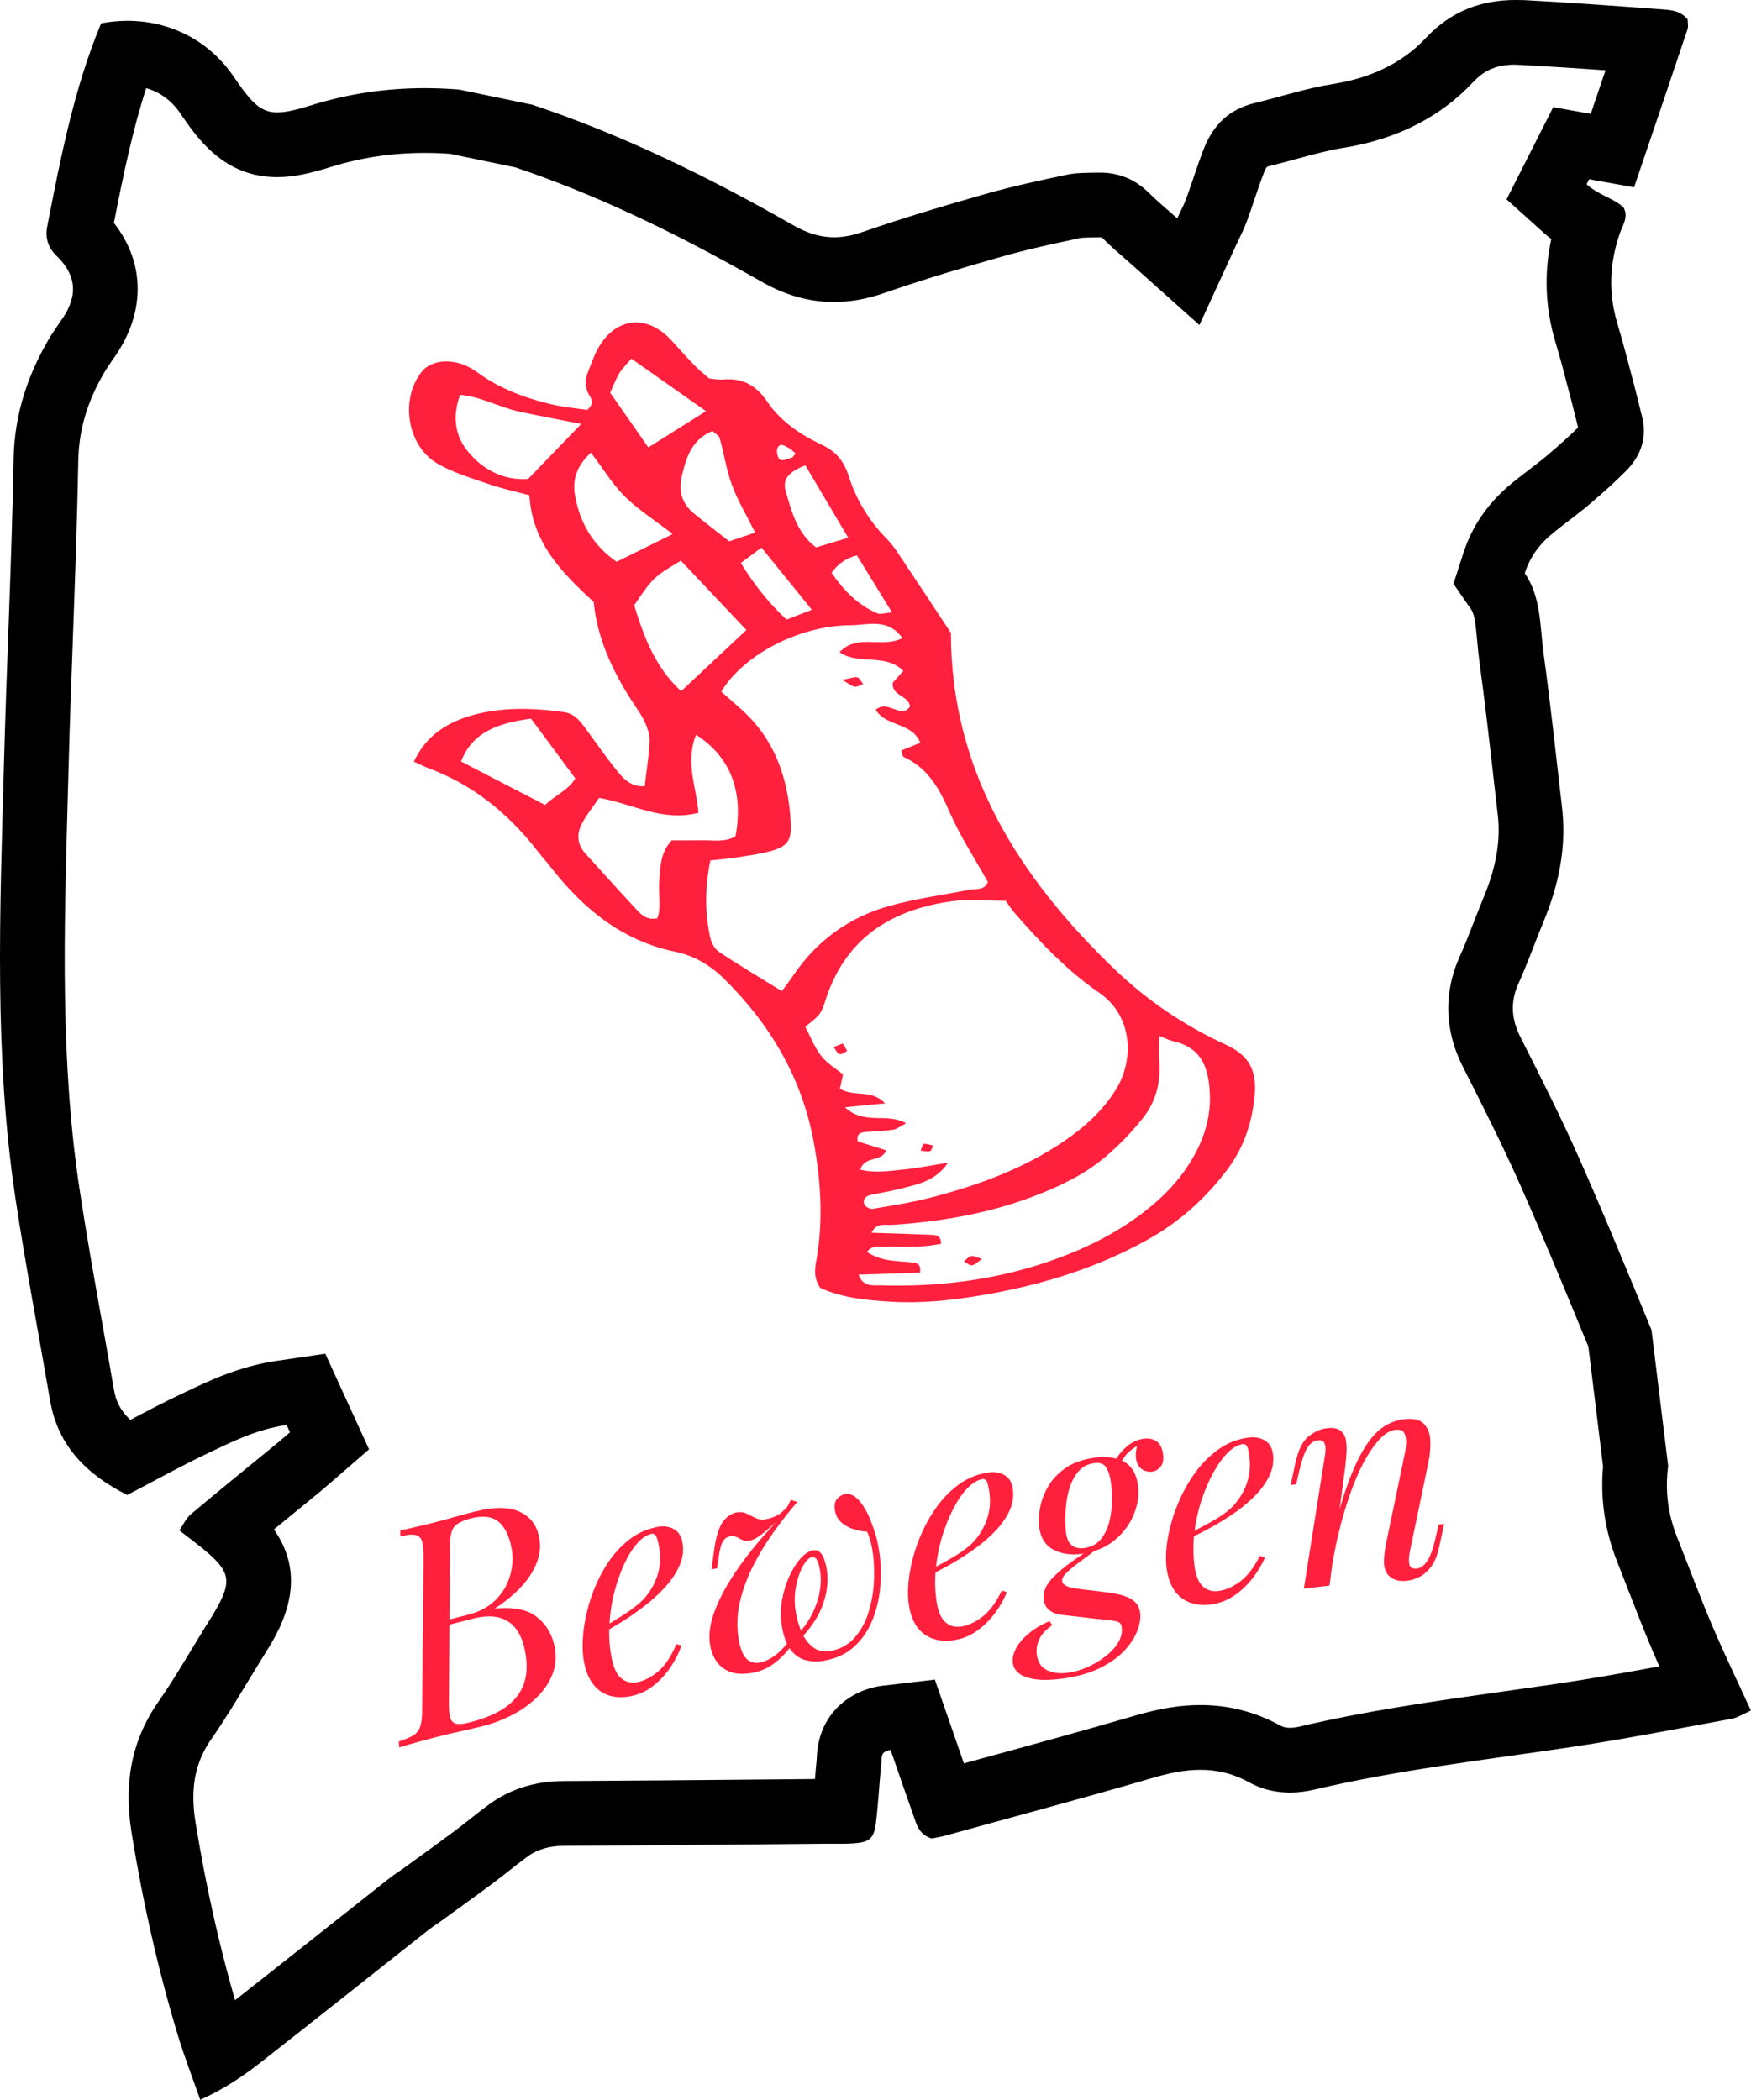 <?xml version="1.0" encoding="UTF-8"?>
<svg id="uuid-b11de9e0-9a5f-486a-87cf-4157a2a9172b" data-name="Layer 2" xmlns="http://www.w3.org/2000/svg" viewBox="0 0 540.56 648.42">
  <defs>
    <style>
      .uuid-c2513da4-e212-4fe2-901d-72ec6ea2cf19 {
        fill: #ff203e;
      }
    </style>
  </defs>
  <g id="uuid-29d1a13c-479f-4129-9fc2-d0141775fb61" data-name="achtergronden + Layer 15 Image">
    <path d="m467.84,20h0c.55,0,1.12.02,1.7.05,8.67.47,17.46,1.04,26.11,1.65-1.5,4.44-3.02,8.92-4.56,13.45l-11.59-2.06-6.71,13.27-.47.93-.31.61-6.91,13.66,11.38,10.24c.81.73,1.62,1.39,2.42,2-2.3,10.73-1.85,21.47,1.34,32.03,1.37,4.53,2.58,9.15,3.85,14.05.46,1.76.92,3.51,1.38,5.26.34,1.29.67,2.65,1.02,4.09.22.9.44,1.82.68,2.77-2.51,2.49-5.41,5.12-9.29,8.42-1.71,1.46-3.64,2.94-5.68,4.5-1.64,1.26-3.34,2.56-5.07,3.96-7.57,6.12-12.61,13.33-15.41,22.03l-3.01,9.36,5.58,8.1c1,1.45,1.4,5.77,1.75,9.59.2,2.12.4,4.32.72,6.67,1.64,11.96,3.04,24.28,4.39,36.19.41,3.64.83,7.28,1.25,10.91.9,7.77-.5,15.99-4.28,25.12-1.1,2.66-2.12,5.29-3.11,7.83-1.48,3.79-2.87,7.38-4.39,10.73-3.49,7.7-6.15,19.84.97,33.94l.11.21c5.97,11.81,12.15,24.03,17.5,36.09,6.95,15.66,13.63,31.91,20.1,47.61l1.06,2.57,2.24,18.3,2.29,18.7c-.88,9.99.57,19.82,4.31,29.27,1.16,2.92,2.33,5.93,3.45,8.84,2.39,6.17,4.87,12.55,7.56,18.89.67,1.58,1.36,3.16,2.05,4.72-10.29,1.9-20.74,3.76-31,5.29-5.78.86-11.71,1.69-17.44,2.5-20.49,2.89-41.67,5.87-62.63,10.81-1.07.25-2.07.38-2.96.38-1.54,0-2.42-.39-2.94-.68-7.64-4.21-15.93-6.35-24.66-6.35-6.17,0-12.53,1.02-20.01,3.2-15.46,4.52-31.33,8.86-46.69,13.07-2.12.58-4.24,1.16-6.36,1.74-.57-1.63-1.13-3.25-1.68-4.86-.67-1.95-1.34-3.89-2.02-5.83l-5.27-15.17-15.95,1.86c-10.01,1.17-20.16,8.59-20.5,22.53-.22,2.14-.39,4.25-.56,6.3-5.81.05-11.62.1-17.43.16-19.79.18-40.26.37-60.37.47-8.7.04-16.43,2.51-22.98,7.34-2.1,1.55-4.05,3.08-5.93,4.57-1.57,1.24-3.05,2.41-4.49,3.48-3.91,2.91-7.98,5.86-11.92,8.72-1.22.89-2.45,1.77-3.67,2.66-.42.3-.85.59-1.28.89-1.06.73-2.39,1.63-3.8,2.74-6,4.74-11.99,9.48-17.98,14.22-9.56,7.57-19.41,15.37-29.18,23.05-5.03-17.47-9.13-35.92-12.2-54.91-1.7-10.52-.18-18.48,4.94-25.82,3.99-5.72,7.5-11.52,10.89-17.13,1.43-2.36,2.78-4.59,4.16-6.82.28-.44.55-.89.83-1.33,1.16-1.84,2.47-3.92,3.72-6.25,6.67-12.36,6.58-23.27-.34-33.1,1.9-1.56,3.8-3.11,5.68-4.65,2.76-2.26,5.52-4.51,8.27-6.77,1.33-1.09,2.54-2.14,4.12-3.51l11.3-9.81-6.22-13.61-.52-1.13-.52-1.13-6.24-13.65-14.85,2.17c-11.63,1.7-20.79,6.06-28.15,9.57l-1.48.7c-5.39,2.55-10.62,5.29-15.7,7.99-3.27-3.02-4.52-6.07-5.09-9.41-1.21-7.07-2.49-14.22-3.72-21.14-2.38-13.35-4.84-27.16-6.88-40.66-5.92-39.27-4.83-78.49-3.67-120.02.09-3.38.19-6.76.28-10.14.35-13.29.85-26.84,1.33-39.96.65-17.96,1.33-36.52,1.67-54.88.18-9.74,2.87-18.64,8.47-27.97l2.01-3.02.11-.16c10.24-13.99,10.26-29.7.4-42.25,2.84-14.51,5.71-28.43,9.97-41.62,4.23,1.22,7.82,3.83,10.42,7.63,5.4,7.91,13.56,19.85,30.03,19.85,5.31,0,10.33-1.22,16.71-3.19,9.35-2.89,18.79-4.29,28.85-4.29,2.56,0,5.18.09,7.81.28l10.03,2.08,10.12,2.1c23.54,7.95,47.69,19.17,75.89,35.25,7.47,4.26,14.82,6.33,22.46,6.33,5.06,0,10.15-.91,15.54-2.78,12.75-4.43,25.54-8.18,36.36-11.26,7.79-2.22,15.82-3.96,24.05-5.7.75-.16,2.82-.19,4.33-.21.56,0,1.12-.02,1.68-.03h.12c.39,0,.56.04.56.04h0s.18.1.5.42c2.17,2.17,4.29,4.02,6.53,5.97.93.81,1.91,1.67,2.95,2.6l20.2,18.06,11.31-24.62c.34-.73.66-1.39.95-2,.79-1.64,1.69-3.5,2.48-5.68.84-2.3,1.6-4.54,2.33-6.72.99-2.91,1.92-5.65,2.92-8.21.49-1.25.87-1.61.87-1.61.04-.03.27-.14.73-.25,2.97-.72,5.84-1.51,8.62-2.26,4.99-1.36,9.7-2.64,14.09-3.34,16.48-2.61,30-9.44,40.2-20.31,3.6-3.83,7.38-5.4,13.06-5.4M467.84,0c-10.62,0-19.88,3.44-27.64,11.71-7.65,8.15-17.53,12.46-28.74,14.24-8.21,1.3-16.2,3.95-24.31,5.92-7.72,1.88-12.68,6.83-15.49,14.01-1.98,5.06-3.56,10.27-5.42,15.38-.68,1.87-1.64,3.63-2.81,6.17-3.39-3.03-6.17-5.3-8.7-7.83-4.25-4.23-9.31-6.3-15.18-6.3-.17,0-.35,0-.53,0-3.25.07-6.58,0-9.73.66-8.52,1.8-17.05,3.65-25.41,6.03-12.56,3.58-25.1,7.32-37.44,11.6-3.18,1.1-6.11,1.68-8.98,1.68-4.13,0-8.14-1.19-12.55-3.71-25.75-14.69-52.32-27.8-80.57-37.22-7.55-1.56-15.02-3.11-22.57-4.68-3.56-.29-7.09-.44-10.61-.44-11.76,0-23.32,1.65-34.76,5.19-4.72,1.46-8.09,2.3-10.8,2.3-5.26,0-8.08-3.16-13.52-11.13-7.49-10.97-19.47-17.15-32.71-17.15-2.67,0-5.4.25-8.15.77-8.38,20.1-12.49,41.47-16.66,62.82-.7,3.59.44,6.63,2.85,8.94,7.07,6.81,6.27,13.61.99,20.63-.73,1.09-1.92,2.88-2.64,3.97-7.13,11.76-11.31,24.22-11.57,38.31-.58,31.56-2.15,63.11-2.99,94.67C0,281.19-1.9,325.87,4.8,370.25c3.14,20.79,7.11,41.46,10.66,62.19,2.43,14.19,11.41,22.9,23.81,29.2,8.54-4.45,16.76-9.05,25.26-13.07,7.34-3.48,14.67-7.2,23.96-8.56.54,1.17.5,1.09,1.03,2.26-1.42,1.23-2.55,2.21-3.7,3.16-8.97,7.37-18,14.67-26.89,22.14-1.48,1.24-2.32,3.23-3.56,5,3.45,2.71,6.41,4.82,9.11,7.21,6.34,5.62,6.84,8.66,2.82,16.11-1.2,2.23-2.6,4.36-3.94,6.52-4.79,7.71-9.27,15.63-14.46,23.06-8.64,12.39-10.64,25.85-8.28,40.45,3.42,21.16,8.1,42.02,14.28,62.54,1.98,6.55,4.48,12.95,6.92,19.94,7.34-3.29,13.32-7.37,19-11.82,17.15-13.44,34.19-27.01,51.29-40.51,1.42-1.12,2.97-2.08,4.43-3.14,5.27-3.83,10.56-7.63,15.78-11.52,3.49-2.6,6.83-5.41,10.34-7.99,3.31-2.44,7.04-3.42,11.22-3.44,26.88-.14,53.77-.42,80.65-.65.35,0,.69,0,1.04,0,1.15,0,2.29.01,3.44.01,1.42,0,2.83-.02,4.24-.11,5.13-.31,6.55-1.42,7.16-6.34.76-6.12,1.03-12.29,1.68-18.43.15-1.45-.51-3.68,2.86-4.07,2.35,6.77,4.68,13.58,7.09,20.36.96,2.69,1.59,5.68,5.57,6.97,1.13-.24,2.89-.52,4.6-1,21.34-5.9,42.74-11.61,63.99-17.82,4.91-1.44,9.68-2.4,14.41-2.4,5.01,0,9.97,1.09,15,3.86,3.93,2.17,8.19,3.16,12.6,3.16,2.48,0,5-.31,7.55-.91,25.85-6.09,52.21-9.1,78.42-13,16.87-2.51,33.62-5.79,50.4-8.87,2.01-.37,3.86-1.64,5.95-2.56-4.14-9.03-8.26-17.52-11.94-26.19-3.83-9-7.22-18.18-10.83-27.28-2.83-7.12-3.78-14.37-2.77-22.04-1.74-14.25-3.39-27.72-5.14-41.97-7.33-17.78-14.6-35.6-22.4-53.18-5.59-12.6-11.82-24.91-18.04-37.22-2.84-5.61-3.22-10.88-.61-16.66,2.84-6.27,5.12-12.79,7.76-19.16,4.66-11.25,7.08-22.86,5.67-35.07-1.83-15.85-3.52-31.72-5.69-47.52-1.17-8.53-.72-17.48-5.82-24.89,1.76-5.48,4.94-9.35,8.95-12.6,3.67-2.97,7.53-5.71,11.12-8.77,3.87-3.29,7.68-6.67,11.24-10.28,4.64-4.7,6.56-10.34,4.84-16.95-.73-2.81-1.37-5.64-2.11-8.44-1.77-6.66-3.43-13.35-5.42-19.95-2.83-9.38-2.48-18.58.67-27.8.9-2.62,2.84-5.23,1.18-8.19-3.08-2.85-7.52-3.65-11.38-7.12.4-.8.38-.74.78-1.54,5.21.93,9.43,1.68,13.88,2.47,5.62-16.57,11.09-32.66,16.49-48.77.32-.95.04-2.1.04-3.06-2.21-2.75-5.24-2.91-8.04-3.12-14.12-1.05-28.25-2.08-42.39-2.84C469.67.03,468.75,0,467.84,0h0Z"/>
  </g>
  <g id="uuid-d11d50ec-2b05-4354-9583-5800ccfdafeb" data-name="boekje + Layer 16 Image">
    <g>
      <path class="uuid-c2513da4-e212-4fe2-901d-72ec6ea2cf19" d="m146.66,466.75c5.62-1.44,10.07-1.48,13.35-.11,3.28,1.37,5.36,3.77,6.24,7.2.77,3.02.58,5.95-.58,8.8-1.16,2.85-2.92,5.48-5.27,7.87-2.35,2.4-4.91,4.46-7.69,6.18,5.67-.51,9.91.28,12.71,2.37,2.8,2.09,4.65,4.88,5.55,8.37.82,3.19.76,6.16-.18,8.89-.94,2.73-2.49,5.19-4.63,7.38-2.15,2.19-4.69,4.07-7.63,5.64-2.94,1.57-6.01,2.77-9.2,3.59-2.25.58-4.6,1.13-7.05,1.66-2.45.53-5.21,1.19-8.29,1.98-1.36.35-2.72.71-4.07,1.09-1.35.38-2.6.73-3.75,1.05-1.15.33-2.12.62-2.94.89l-.1-1.87c1.98-.63,3.49-1.27,4.52-1.91,1.03-.64,1.74-1.58,2.12-2.81.38-1.23.56-2.98.55-5.25l.44-47.02c-.04-1.88-.17-3.38-.39-4.49-.22-1.11-.83-1.83-1.83-2.18-1-.34-2.66-.22-4.96.37v-1.89c.83-.15,1.82-.36,2.95-.62,1.13-.26,2.37-.54,3.71-.86,1.34-.31,2.66-.63,3.96-.97,2.07-.53,4.12-1.09,6.15-1.67,2.03-.58,4.13-1.15,6.32-1.71Zm-8.95,35.2l-.03-1.6,6.92-1.77c3.61-.92,6.51-2.53,8.69-4.83,2.19-2.29,3.65-4.95,4.39-7.98.74-3.03.72-6.05-.05-9.07-.89-3.49-2.31-5.89-4.25-7.19-1.94-1.3-4.6-1.52-7.97-.65-2.6.67-4.33,1.54-5.2,2.61-.86,1.07-1.28,2.99-1.27,5.76l-.36,48.42c-.02,1.9.1,3.4.35,4.5.25,1.1.82,1.79,1.71,2.07.89.28,2.34.16,4.35-.36,5.21-1.33,9.18-3.11,11.92-5.32s4.48-4.85,5.21-7.91c.73-3.06.61-6.48-.36-10.26-.64-2.48-1.62-4.49-2.96-6-1.33-1.52-3.05-2.51-5.16-2.98-2.11-.47-4.64-.33-7.6.43l-8.34,2.14Z"/>
      <path class="uuid-c2513da4-e212-4fe2-901d-72ec6ea2cf19" d="m185.01,503.19c3.13-1.81,5.94-3.53,8.45-5.19,2.5-1.65,4.44-3.27,5.81-4.85,1.81-2.17,3.1-4.6,3.87-7.31.77-2.71.86-5.53.28-8.46-.35-1.74-.69-2.82-1.02-3.25-.34-.43-.74-.6-1.22-.5-1.5.3-2.98,1.28-4.46,2.94-1.48,1.66-2.82,3.82-4.04,6.46-1.22,2.64-2.24,5.57-3.06,8.78-.82,3.22-1.32,6.57-1.5,10.06-.18,3.49.06,6.89.72,10.18.61,3.06,1.62,5.14,3.02,6.26,1.41,1.12,3.04,1.5,4.9,1.13,2.16-.43,4.3-1.54,6.43-3.34,2.13-1.79,4-4.6,5.61-8.41l1.58.43c-.74,2.2-1.86,4.42-3.35,6.65-1.49,2.23-3.27,4.15-5.34,5.78-2.07,1.63-4.4,2.7-6.97,3.21-2.4.48-4.59.42-6.58-.18s-3.65-1.75-4.98-3.45c-1.33-1.7-2.28-3.92-2.82-6.68-.51-2.58-.61-5.56-.29-8.96.32-3.39,1.04-6.87,2.17-10.43,1.13-3.56,2.65-6.93,4.57-10.11,1.92-3.18,4.21-5.88,6.89-8.1,2.67-2.21,5.72-3.66,9.13-4.34,1.86-.37,3.53-.19,5.01.54,1.48.73,2.42,2.09,2.82,4.06.48,2.4.22,4.77-.78,7.12-1,2.35-2.48,4.6-4.44,6.77-1.97,2.17-4.17,4.18-6.6,6.03-2.43,1.86-4.84,3.52-7.23,4.99-2.39,1.47-4.51,2.71-6.36,3.7l-.21-1.54Z"/>
      <path class="uuid-c2513da4-e212-4fe2-901d-72ec6ea2cf19" d="m245.39,506.64c-1.62,2.5-3.53,4.67-5.74,6.49s-4.69,2.97-7.46,3.44c-2.77.47-5.05.35-6.84-.34-1.79-.69-3.18-1.77-4.17-3.25-.99-1.47-1.63-3.08-1.93-4.83-.5-2.95-.17-6.13.99-9.55,1.16-3.42,2.85-6.9,5.07-10.47,2.22-3.56,4.72-7.03,7.49-10.41,2.78-3.38,5.51-6.44,8.21-9.19l1.4-.51c-.9.52-1.84,1.19-2.82,2.01-.98.82-1.93,1.62-2.84,2.43-.92.8-1.82,1.51-2.71,2.13-.89.61-1.75.99-2.6,1.13-1.15.19-2.19-.02-3.13-.63-.94-.62-1.92-.84-2.95-.67-.96.16-1.71.71-2.23,1.63-.53.92-.94,2.5-1.25,4.72l-.52,3.53-1.72.29.97-6.95c.61-3.76,1.51-6.4,2.71-7.93,1.2-1.53,2.58-2.43,4.15-2.7,1.14-.19,2.17-.06,3.09.41.92.47,1.83.92,2.74,1.35.91.44,1.94.56,3.08.36,1.45-.24,2.7-.69,3.77-1.33,1.07-.64,2.06-1.54,2.99-2.69l.98-1.93,2.05.58c-2.7,3.12-5.26,6.4-7.68,9.84-2.43,3.44-4.53,6.97-6.3,10.58-1.78,3.61-3.07,7.27-3.87,10.96-.8,3.7-.9,7.35-.29,10.97.51,3.01,1.31,5.04,2.42,6.1,1.11,1.05,2.41,1.45,3.92,1.2,1.81-.3,3.61-1.18,5.41-2.63,1.8-1.45,3.46-3.38,4.97-5.81l.65,1.66Zm10.85,3.19c2.95-.5,5.38-1.77,7.3-3.83,1.91-2.05,3.37-4.55,4.36-7.47.99-2.92,1.61-6,1.84-9.23.23-3.23.16-6.28-.2-9.16-.36-2.88-.98-5.27-1.86-7.17-1.19-.05-2.49-.28-3.92-.69-1.43-.41-2.72-1.09-3.87-2.04-1.15-.95-1.86-2.24-2.14-3.87-.26-1.57-.03-2.75.7-3.56.73-.8,1.52-1.28,2.36-1.42.9-.15,1.75-.02,2.53.41.78.43,1.53,1.08,2.23,1.95.7.87,1.38,1.92,2.02,3.14.64,1.22,1.21,2.57,1.7,4.03,1.06,2.61,1.81,5.61,2.26,9,.45,3.39.51,6.87.17,10.42-.33,3.56-1.16,6.93-2.48,10.13s-3.2,5.9-5.65,8.1c-2.45,2.21-5.57,3.63-9.36,4.27-1.93.33-3.77.26-5.51-.19-1.75-.45-3.27-1.49-4.57-3.13s-2.22-4.05-2.75-7.25c-.45-2.65-.45-5.31,0-7.99.45-2.68,1.19-5.16,2.23-7.44,1.04-2.28,2.21-4.15,3.52-5.61,1.3-1.46,2.59-2.29,3.85-2.51.9-.15,1.64.07,2.2.65.56.59,1,1.36,1.32,2.33.32.97.55,1.9.7,2.81.55,3.25.22,6.72-.99,10.39-1.21,3.67-3.44,7.24-6.7,10.7l-.73-1.55c2.46-2.7,4.26-5.79,5.41-9.27,1.15-3.48,1.46-6.81.92-10-.2-1.2-.49-2.19-.87-2.97-.38-.77-.9-1.1-1.56-.99-.96.16-1.92,1.11-2.86,2.85-.95,1.74-1.66,3.87-2.13,6.4-.47,2.53-.49,5.11-.04,7.76.36,2.17.98,4.23,1.83,6.19.86,1.96,2.01,3.5,3.47,4.62,1.46,1.12,3.21,1.5,5.26,1.16Z"/>
      <path class="uuid-c2513da4-e212-4fe2-901d-72ec6ea2cf19" d="m285.76,485.46c3.21-1.65,6.11-3.24,8.69-4.76,2.58-1.53,4.6-3.04,6.04-4.56,1.92-2.07,3.32-4.44,4.22-7.11.9-2.67,1.13-5.48.69-8.44-.26-1.75-.55-2.85-.86-3.3-.31-.45-.71-.63-1.2-.56-1.51.22-3.04,1.13-4.6,2.72-1.56,1.59-3.01,3.67-4.35,6.25-1.35,2.58-2.51,5.45-3.49,8.62-.98,3.17-1.64,6.5-1.99,9.97-.35,3.48-.27,6.88.22,10.2.46,3.08,1.36,5.22,2.71,6.41,1.35,1.19,2.96,1.64,4.83,1.37,2.18-.32,4.37-1.33,6.59-3.02,2.22-1.69,4.22-4.39,6.02-8.12l1.56.51c-.85,2.16-2.08,4.32-3.67,6.47-1.6,2.15-3.47,3.99-5.62,5.51-2.15,1.52-4.53,2.48-7.12,2.86-2.42.36-4.6.19-6.56-.51-1.96-.7-3.56-1.93-4.81-3.68-1.25-1.76-2.08-4.03-2.49-6.81-.39-2.6-.34-5.58.15-8.96.49-3.38,1.38-6.81,2.68-10.31,1.3-3.5,2.99-6.79,5.06-9.88,2.07-3.09,4.5-5.67,7.28-7.75,2.78-2.08,5.89-3.38,9.33-3.89,1.87-.28,3.53-.02,4.98.79,1.45.8,2.32,2.2,2.61,4.2.36,2.42-.02,4.77-1.13,7.07-1.11,2.29-2.7,4.48-4.77,6.54-2.07,2.07-4.37,3.97-6.89,5.7-2.52,1.73-5.01,3.28-7.46,4.63-2.45,1.35-4.63,2.48-6.54,3.38l-.14-1.55Z"/>
      <path class="uuid-c2513da4-e212-4fe2-901d-72ec6ea2cf19" d="m336.71,478.31l2.28-.22c-2.01,1.51-3.87,2.89-5.58,4.14-1.71,1.25-3.08,2.38-4.11,3.38-1.03,1-1.5,1.9-1.39,2.69.08.61.58,1.11,1.5,1.51.92.4,2.38.71,4.38.93l6.86.82c2,.22,3.82.54,5.45.96,1.63.42,2.96,1.06,4,1.9,1.04.84,1.67,2.05,1.88,3.63.21,1.51-.06,3.29-.8,5.33s-2.03,4.08-3.88,6.12c-1.85,2.04-4.36,3.86-7.53,5.47-3.17,1.6-7.12,2.73-11.84,3.38-3.15.43-5.83.5-8.06.22-2.23-.28-3.94-.86-5.14-1.75-1.2-.88-1.89-1.99-2.07-3.32-.13-.97,0-2.02.4-3.15.4-1.13,1.06-2.27,1.98-3.42.92-1.14,2.13-2.26,3.61-3.36,1.48-1.1,3.27-2.1,5.37-3l.82,1.28c-2.08,1.46-3.45,2.97-4.1,4.54s-.87,3.08-.67,4.53c.33,2.42,1.42,4.04,3.26,4.87,1.84.83,4,1.07,6.48.73,2-.27,4.01-.87,6.04-1.8,2.03-.92,3.88-2.04,5.55-3.35,1.67-1.31,2.96-2.73,3.85-4.27.9-1.54,1.24-3.07,1.04-4.58-.12-.91-.49-1.47-1.11-1.7-.62-.22-1.61-.4-2.98-.52l-14.37-1.64c-1.5-.17-2.77-.62-3.79-1.38-1.03-.75-1.65-1.89-1.85-3.4-.17-1.21.09-2.51.76-3.9.67-1.39,2.08-3.01,4.23-4.88,2.15-1.87,5.32-4.13,9.52-6.8Zm1.23-28.19c3.57-.49,6.57-.08,9,1.22,2.43,1.3,3.89,3.74,4.37,7.31.4,2.9-.03,5.89-1.27,8.96-1.24,3.07-3.22,5.73-5.94,7.98-2.71,2.25-6.1,3.65-10.15,4.21-3.33.46-6.24.04-8.73-1.26-2.49-1.29-3.96-3.63-4.43-7.02-.22-1.63-.13-3.57.27-5.82.4-2.24,1.22-4.45,2.47-6.63,1.24-2.17,3.03-4.08,5.37-5.73,2.33-1.64,5.35-2.72,9.04-3.22Zm-.14,1.68c-1.94.26-3.49,1.05-4.67,2.35-1.18,1.3-2.09,2.88-2.73,4.72-.64,1.84-1.06,3.74-1.26,5.67-.2,1.94-.28,3.69-.25,5.26.03,1.57.09,2.71.19,3.44.27,1.94.89,3.27,1.89,4,.99.73,2.22.99,3.67.79,2.3-.31,4.06-1.26,5.3-2.85,1.23-1.59,2.1-3.46,2.61-5.63.5-2.16.75-4.29.74-6.39,0-2.09-.11-3.84-.3-5.23-.28-2.06-.78-3.65-1.49-4.79-.71-1.14-1.94-1.58-3.7-1.34Zm7.23,2.16l-1.72-.41c.57-2.17,1.77-4.19,3.61-6.04,1.84-1.85,3.88-2.94,6.12-3.24,1.57-.22,2.9.05,3.99.79,1.09.75,1.76,2.06,2.02,3.93.23,1.7-.02,2.99-.76,3.9-.74.9-1.59,1.42-2.56,1.55-.97.13-1.94-.06-2.9-.57-.96-.52-1.63-1.46-2-2.82-.37-1.37-.22-3.21.45-5.52l1.22.11c-2.41,1.32-4.09,2.58-5.03,3.79-.94,1.21-1.75,2.72-2.43,4.54Z"/>
      <path class="uuid-c2513da4-e212-4fe2-901d-72ec6ea2cf19" d="m365.54,474.27c3.25-1.58,6.18-3.11,8.79-4.58,2.61-1.47,4.66-2.95,6.13-4.43,1.96-2.03,3.42-4.37,4.37-7.02.96-2.64,1.25-5.45.87-8.42-.22-1.76-.49-2.86-.79-3.32-.3-.45-.7-.65-1.18-.59-1.52.19-3.07,1.07-4.65,2.62-1.59,1.56-3.08,3.61-4.48,6.16-1.4,2.55-2.63,5.4-3.67,8.55-1.05,3.15-1.78,6.46-2.2,9.93-.42,3.47-.42,6.87,0,10.2.39,3.09,1.25,5.24,2.57,6.46,1.32,1.22,2.93,1.71,4.8,1.47,2.18-.28,4.4-1.23,6.65-2.88,2.25-1.64,4.32-4.3,6.19-7.99l1.55.54c-.9,2.15-2.17,4.28-3.81,6.39-1.64,2.12-3.55,3.91-5.73,5.39-2.18,1.48-4.58,2.38-7.18,2.71-2.42.31-4.61.09-6.55-.65-1.94-.74-3.52-2-4.73-3.79-1.21-1.79-1.99-4.07-2.35-6.86-.33-2.6-.22-5.59.34-8.96.56-3.36,1.53-6.78,2.9-10.25,1.38-3.47,3.13-6.72,5.27-9.77,2.14-3.04,4.62-5.57,7.44-7.59,2.82-2.02,5.96-3.25,9.41-3.69,1.88-.24,3.53.06,4.96.89,1.43.83,2.27,2.25,2.52,4.25.31,2.42-.12,4.77-1.28,7.04-1.16,2.27-2.8,4.42-4.91,6.44-2.11,2.02-4.45,3.88-7.01,5.55-2.56,1.68-5.08,3.17-7.56,4.47-2.48,1.3-4.69,2.38-6.61,3.24l-.1-1.56Z"/>
      <path class="uuid-c2513da4-e212-4fe2-901d-72ec6ea2cf19" d="m410.44,489.62l-7.92.92,6.38-40.31c.16-.76.26-1.58.31-2.48.05-.9-.09-1.65-.4-2.26-.32-.61-.96-.86-1.93-.74-1.34.16-2.44.95-3.32,2.37-.88,1.43-1.75,4-2.61,7.73l-.79,3.5-1.73.2,1.5-6.91c.89-3.98,2.25-6.69,4.08-8.13,1.83-1.44,3.72-2.28,5.66-2.5,1.82-.21,3.19.03,4.1.72.91.69,1.48,1.66,1.72,2.89.24,1.23.3,2.61.2,4.13-.1,1.52-.25,3.03-.44,4.52l-4.81,36.35Zm1.99-19.42c1.49-5.71,3.02-10.53,4.59-14.46,1.57-3.93,3.2-7.15,4.87-9.65,1.68-2.5,3.47-4.37,5.39-5.61,1.92-1.24,3.97-1.98,6.15-2.24,2.85-.33,4.89.12,6.11,1.37,1.22,1.24,1.89,2.92,2.01,5.02.12,2.11-.05,4.33-.52,6.66l-5.74,27.6c-.36,1.7-.43,3.08-.21,4.13.21,1.05.99,1.5,2.32,1.34,1.15-.13,2.22-.9,3.19-2.31.97-1.41,1.89-4,2.74-7.79l.79-3.5,1.73-.2-1.5,6.91c-.55,2.65-1.38,4.71-2.46,6.19-1.09,1.48-2.29,2.56-3.59,3.23-1.31.67-2.59,1.09-3.87,1.23-1.46.17-2.68.07-3.68-.31-1-.38-1.78-.93-2.36-1.66-.8-1.01-1.17-2.41-1.13-4.2.04-1.79.3-3.78.78-5.99l5.62-27.03c.2-.88.34-1.93.42-3.14.07-1.21-.09-2.26-.51-3.17-.41-.9-1.35-1.27-2.8-1.1-1.46.17-2.93.99-4.42,2.45-1.49,1.46-2.98,3.47-4.47,6.01-1.49,2.54-2.89,5.53-4.21,8.98-1.32,3.44-2.53,7.21-3.62,11.3-1.09,4.09-2.02,8.43-2.78,13l1.16-13.05Z"/>
    </g>
  </g>
  <g id="uuid-b6e461af-d850-4941-9b2d-f9cd5154d800" data-name="hand">
    <g id="uuid-ae19c177-6ffe-4b29-9a0f-970fcde8c9de" data-name="Inserted Image + Inserted Image Image">
      <g>
        <path class="uuid-c2513da4-e212-4fe2-901d-72ec6ea2cf19" d="m199.03,242.77c.54-4.66,1.31-9.28,1.51-13.92.09-2.03-.7-4.23-1.59-6.12-1.06-2.28-2.64-4.33-4.01-6.47-5.92-9.27-10.53-19.06-11.66-30.36-9.64-8.95-19-18.17-19.84-32.97-4.23-1.14-8.45-2.02-12.48-3.42-5.46-1.9-11.16-3.54-16.07-6.46-9.41-5.6-11.48-20.29-4.39-28.63,1.25-1.47,3.64-2.47,5.62-2.71,4.07-.48,7.85.78,11.24,3.26,6.85,5.02,14.67,7.93,22.84,9.87,3.82.91,7.78,1.24,11.08,1.74,2.7-2.36.87-3.88.23-5.31-.97-2.17-.86-4.22-.02-6.31.94-2.36,1.75-4.79,2.94-7.02,5.35-10.02,15.29-11.18,22.91-2.76,2.44,2.69,4.87,5.38,7.4,7.98,1.26,1.3,2.71,2.4,4.22,3.72,1.34.11,2.79.44,4.21.31,6.02-.55,10.24,1.73,13.69,6.84,4.13,6.12,10.28,10.22,16.93,13.35,4.24,1.99,6.74,4.96,8.17,9.49,2.32,7.33,6.25,13.86,11.7,19.41,1.26,1.28,2.39,2.73,3.39,4.23,5.43,8.12,10.8,16.29,16.52,24.92-.02,42.25,20.76,75.3,50.56,103.89,10,9.6,21.41,17.35,34.1,23.16,7.45,3.41,9.93,8.01,9.04,16.5-.85,8.07-3.42,15.57-8.36,22.14-6.63,8.82-14.64,16.07-24.3,21.5-16.02,9.02-33.31,14.23-51.32,17.31-9.33,1.59-18.72,2.59-28.21,2.03-7.6-.45-15.16-1.21-21.83-4.24-2.44-3.47-1.5-6.79-1-9.93,1.86-11.63,1.11-23.2-.95-34.67-3.57-19.96-13.36-36.64-27.68-50.8-4.22-4.17-9.27-7.21-15.04-8.4-16.23-3.34-28.12-12.93-38.05-25.52-1.57-2-3.26-3.91-4.82-5.91-8.91-11.39-19.76-20.2-33.45-25.29-1.32-.49-2.58-1.15-4.48-2,3.76-8.19,10.49-12.25,18.17-14.38,9.18-2.54,18.7-2.24,28.14-.93,3.23.45,4.98,2.74,6.71,5.09,3.23,4.38,6.31,8.88,9.74,13.09,1.99,2.44,4.24,4.97,8.49,4.71Zm93.65,116.26c-4.07,5.98-9.85,6.74-15.31,8.18-2.79.73-5.68,1.13-8.51,1.75-1.6.35-2.67,1.41-1.98,3.02.3.7,1.79,1.44,2.59,1.3,6.06-1.04,12.16-2,18.1-3.54,14.43-3.75,28.35-8.83,40.8-17.29,6.35-4.31,11.97-9.36,16.09-15.95,5.88-9.4,5.12-22.95-5.13-29.96-9.9-6.78-18.15-15.53-26.03-24.55-1.19-1.36-2.15-2.93-2.81-3.83-6.27,0-11.4-.57-16.37.1-18.58,2.52-32.75,11.09-39.03,29.83-.57,1.71-1.03,3.56-2.07,4.97-1.14,1.55-2.88,2.66-4.42,4.02,1.8,3.38,2.96,6.54,4.96,9.03,1.9,2.36,4.68,4.01,6.69,5.66-.42,1.95-.7,3.26-.95,4.41,4.35,2.68,9.83.05,13.92,4.53-4.18.41-7.67.75-12.36,1.2,6.02,5.67,12.98,1.52,18.86,4.95-1.6.82-2.75,1.78-4.01,1.98-2.85.44-5.76.51-8.65.73-1.62.13-2.7.74-2.23,2.9,2.8.87,5.72,1.79,8.75,2.73-1.48,3.84-6.65,1.52-7.98,5.98,4.8,1.15,9.08.36,13.27-.04,4.62-.44,9.18-1.38,13.77-2.1Zm-22.35-139.88c3.31-2.65,6.22,1.1,9.16.3.56-.15.97-.8,1.45-1.23-.32-3.51-5.86-3.3-5.32-7.43,1.09-1.22,2.16-2.43,3.24-3.65-5.69-5.58-13.78-1.65-19.69-5.75,5.55-5.88,13.02-1.11,19.42-4.35-4.5-6.31-10.73-4.01-15.91-3.98-15.93.08-33.04,9.03-40.03,20.51,2.07,1.82,4.22,3.68,6.33,5.58,10.37,9.33,14.41,21.45,15.14,34.91.29,5.48-1.06,7.33-6.1,8.73-3.47.96-7.09,1.42-10.65,1.98-2.45.39-4.93.57-8.07.92-1.65,8.09-1.75,15.93-.06,23.76.35,1.63,1.38,3.59,2.7,4.47,6.27,4.16,12.75,8.01,19.43,12.13,1.27-1.74,2.37-3.15,3.37-4.63,7.38-10.99,17.53-18.34,30.21-21.79,8.01-2.18,16.3-3.29,24.47-4.91,1.94-.39,4.39.39,5.55-2.37-3.99-7.17-8.6-14.16-11.88-21.72-3.12-7.2-6.68-13.48-14.1-16.88-.43-.2-.46-1.24-.73-2.03,1.87-.75,3.74-1.51,5.84-2.35-2.51-6.45-10.53-4.82-13.77-10.23Zm87.55,100.74c0,3.14-.15,5.56.03,7.95.49,6.44-1.12,12.41-5.04,17.36-3.57,4.5-7.64,8.73-12.07,12.4-6.46,5.35-14.05,8.91-21.89,11.88-14.03,5.32-28.63,7.76-43.53,8.76-2.07.14-4.65-.89-6.34,2.41,6.42.22,12.54.39,18.65.65,1.42.06,2.9.34,2.8,2.81-1.63.23-3.33.56-5.05.68-2.17.16-4.35.18-6.53.21-1.81.02-3.64-.13-5.44,0-1.83.12-4.02-.78-5.83,1.58,4.51,3.04,9.26,2.72,13.83,3.24,1.32.15,3,.22,2.54,3.17-6.14.2-12.43.4-18.96.61,1.43,3.92,4.38,3.23,6.69,3.3,17.54.54,34.73-1.53,51.42-7.16,10.03-3.38,19.51-7.83,28.08-14.06,6.51-4.73,12.23-10.24,16.43-17.18,3.84-6.33,6.12-13.1,5.83-20.6-.31-7.79-2.33-14.37-11.19-16.34-1.34-.3-2.6-.96-4.43-1.66Zm-142.99-93c-3.45,8.55.16,16.2.73,24.09-11.06,2.89-20.28-2.8-30.67-4.6-1.88,2.78-3.93,5.27-5.38,8.08-1.58,3.09-1.42,6.28,1.12,9.06,5.37,5.87,10.63,11.82,16.07,17.62,1.42,1.51,3.12,3.04,6.16,2.41,1.35-3.56.27-7.53.59-11.35.36-4.29.18-8.69,3.84-12.71,2.83,0,6.04.05,9.25-.01,3.54-.07,7.22.68,10.46-1.23,2.56-13.73-1.48-24.5-12.17-31.36Zm-4.68-53.76c-8.34,4.96-8.62,5.23-14.43,13.76,2.94,9.55,6.44,19.16,14.5,26.54,7.06-6.62,13.58-12.74,20.14-18.89-6.48-6.87-13.08-13.86-20.21-21.4Zm-30.77-42.22c-6.9-1.36-12.93-2.49-18.92-3.76-6.22-1.32-11.93-4.65-18.47-5.24-2.55,6.91-1.54,12.89,2.68,17.86,4.89,5.75,11.37,8.64,18.32,8.12,5.56-5.76,10.53-10.91,16.39-16.98Zm-15.49,91.01c-12.41,1.57-18.67,5.52-21.61,13.22,8.57,4.44,17.12,8.86,25.94,13.43,3.08-3.02,7.25-4.59,9.32-8.22-4.66-6.29-8.96-12.09-13.65-18.43Zm43.73-57.01c-5.84-4.5-10.8-7.61-14.83-11.64-3.9-3.91-6.84-8.78-10.4-13.49-4.4,4-5.8,8.31-4.93,13.23,1.5,8.5,5.59,15.43,12.84,20.46,5.73-2.83,11.12-5.49,17.31-8.56Zm25.44-.45c-2.77-5.58-5.4-9.93-7.13-14.62-1.73-4.69-2.47-9.74-3.83-14.58-.24-.84-1.43-1.41-2.22-2.15-6.33,2.57-8.04,7.99-9.41,13.71-1.11,4.64-.11,8.6,3.61,11.66,3.59,2.95,7.28,5.76,10.99,8.68,2.64-.89,4.98-1.68,7.99-2.7Zm-15.17-37.5c-7.67-5.4-15.19-10.69-23.03-16.21-1.44,1.7-2.77,2.93-3.67,4.42-1.1,1.81-1.84,3.84-2.88,6.1,3.93,5.63,7.78,11.15,11.79,16.89,5.96-3.75,11.69-7.36,17.79-11.2Zm30.67,16.73c-4.05,1.62-7.3,3.62-6.08,7.89,1.83,6.41,3.56,13.1,9.4,17.46,3.29-1,6.29-1.9,9.91-3-4.43-7.48-8.55-14.44-13.23-22.35Zm-13.55,25.4c-2.37,1.77-4.24,3.17-6.36,4.76,4.17,6.77,8.59,12.33,14.11,17.47,2.79-1.08,5.24-2.03,7.81-3.03-5.22-6.44-9.96-12.3-15.56-19.2Zm29.47,2.39q-5.02,1.33-7.82,5.4c3.62,5.29,8,9.87,14.08,12.5,1.04.45,2.52-.11,4.58-.26-3.81-6.19-7.14-11.62-10.85-17.64Zm-18.93-31.44c-.99-.82-1.46-1.36-2.05-1.66-1.17-.6-2.7-1.87-3.53-.03-.43.96,0,3.05.77,3.59.72.51,2.42-.31,3.67-.63.27-.07.46-.49,1.13-1.27Z"/>
        <path class="uuid-c2513da4-e212-4fe2-901d-72ec6ea2cf19" d="m260.2,322.2c.3.52.82,1.43,1.34,2.34-.81.36-1.8,1.18-2.37.96-.77-.3-1.22-1.42-1.8-2.19.61-.24,1.23-.48,2.84-1.11Z"/>
        <path class="uuid-c2513da4-e212-4fe2-901d-72ec6ea2cf19" d="m284.21,355.31c.43-1.03.67-2.12.94-2.13.97-.02,1.94.32,2.91.53-.3.61-.49,1.64-.92,1.75-.85.22-1.84-.06-2.92-.15Z"/>
        <path class="uuid-c2513da4-e212-4fe2-901d-72ec6ea2cf19" d="m260,209.93c2.83-.51,3.9-1.02,4.7-.75.74.25,1.19,1.35,1.77,2.07-.89.29-1.82.91-2.64.79-.92-.13-1.76-.92-3.83-2.11Z"/>
        <path class="uuid-c2513da4-e212-4fe2-901d-72ec6ea2cf19" d="m303.16,388.75c-1.45.97-2.24,1.88-3.12,1.96-.78.08-1.65-.76-2.47-1.19.75-.59,1.42-1.5,2.26-1.68.79-.17,1.74.43,3.33.9Z"/>
      </g>
    </g>
  </g>
</svg>